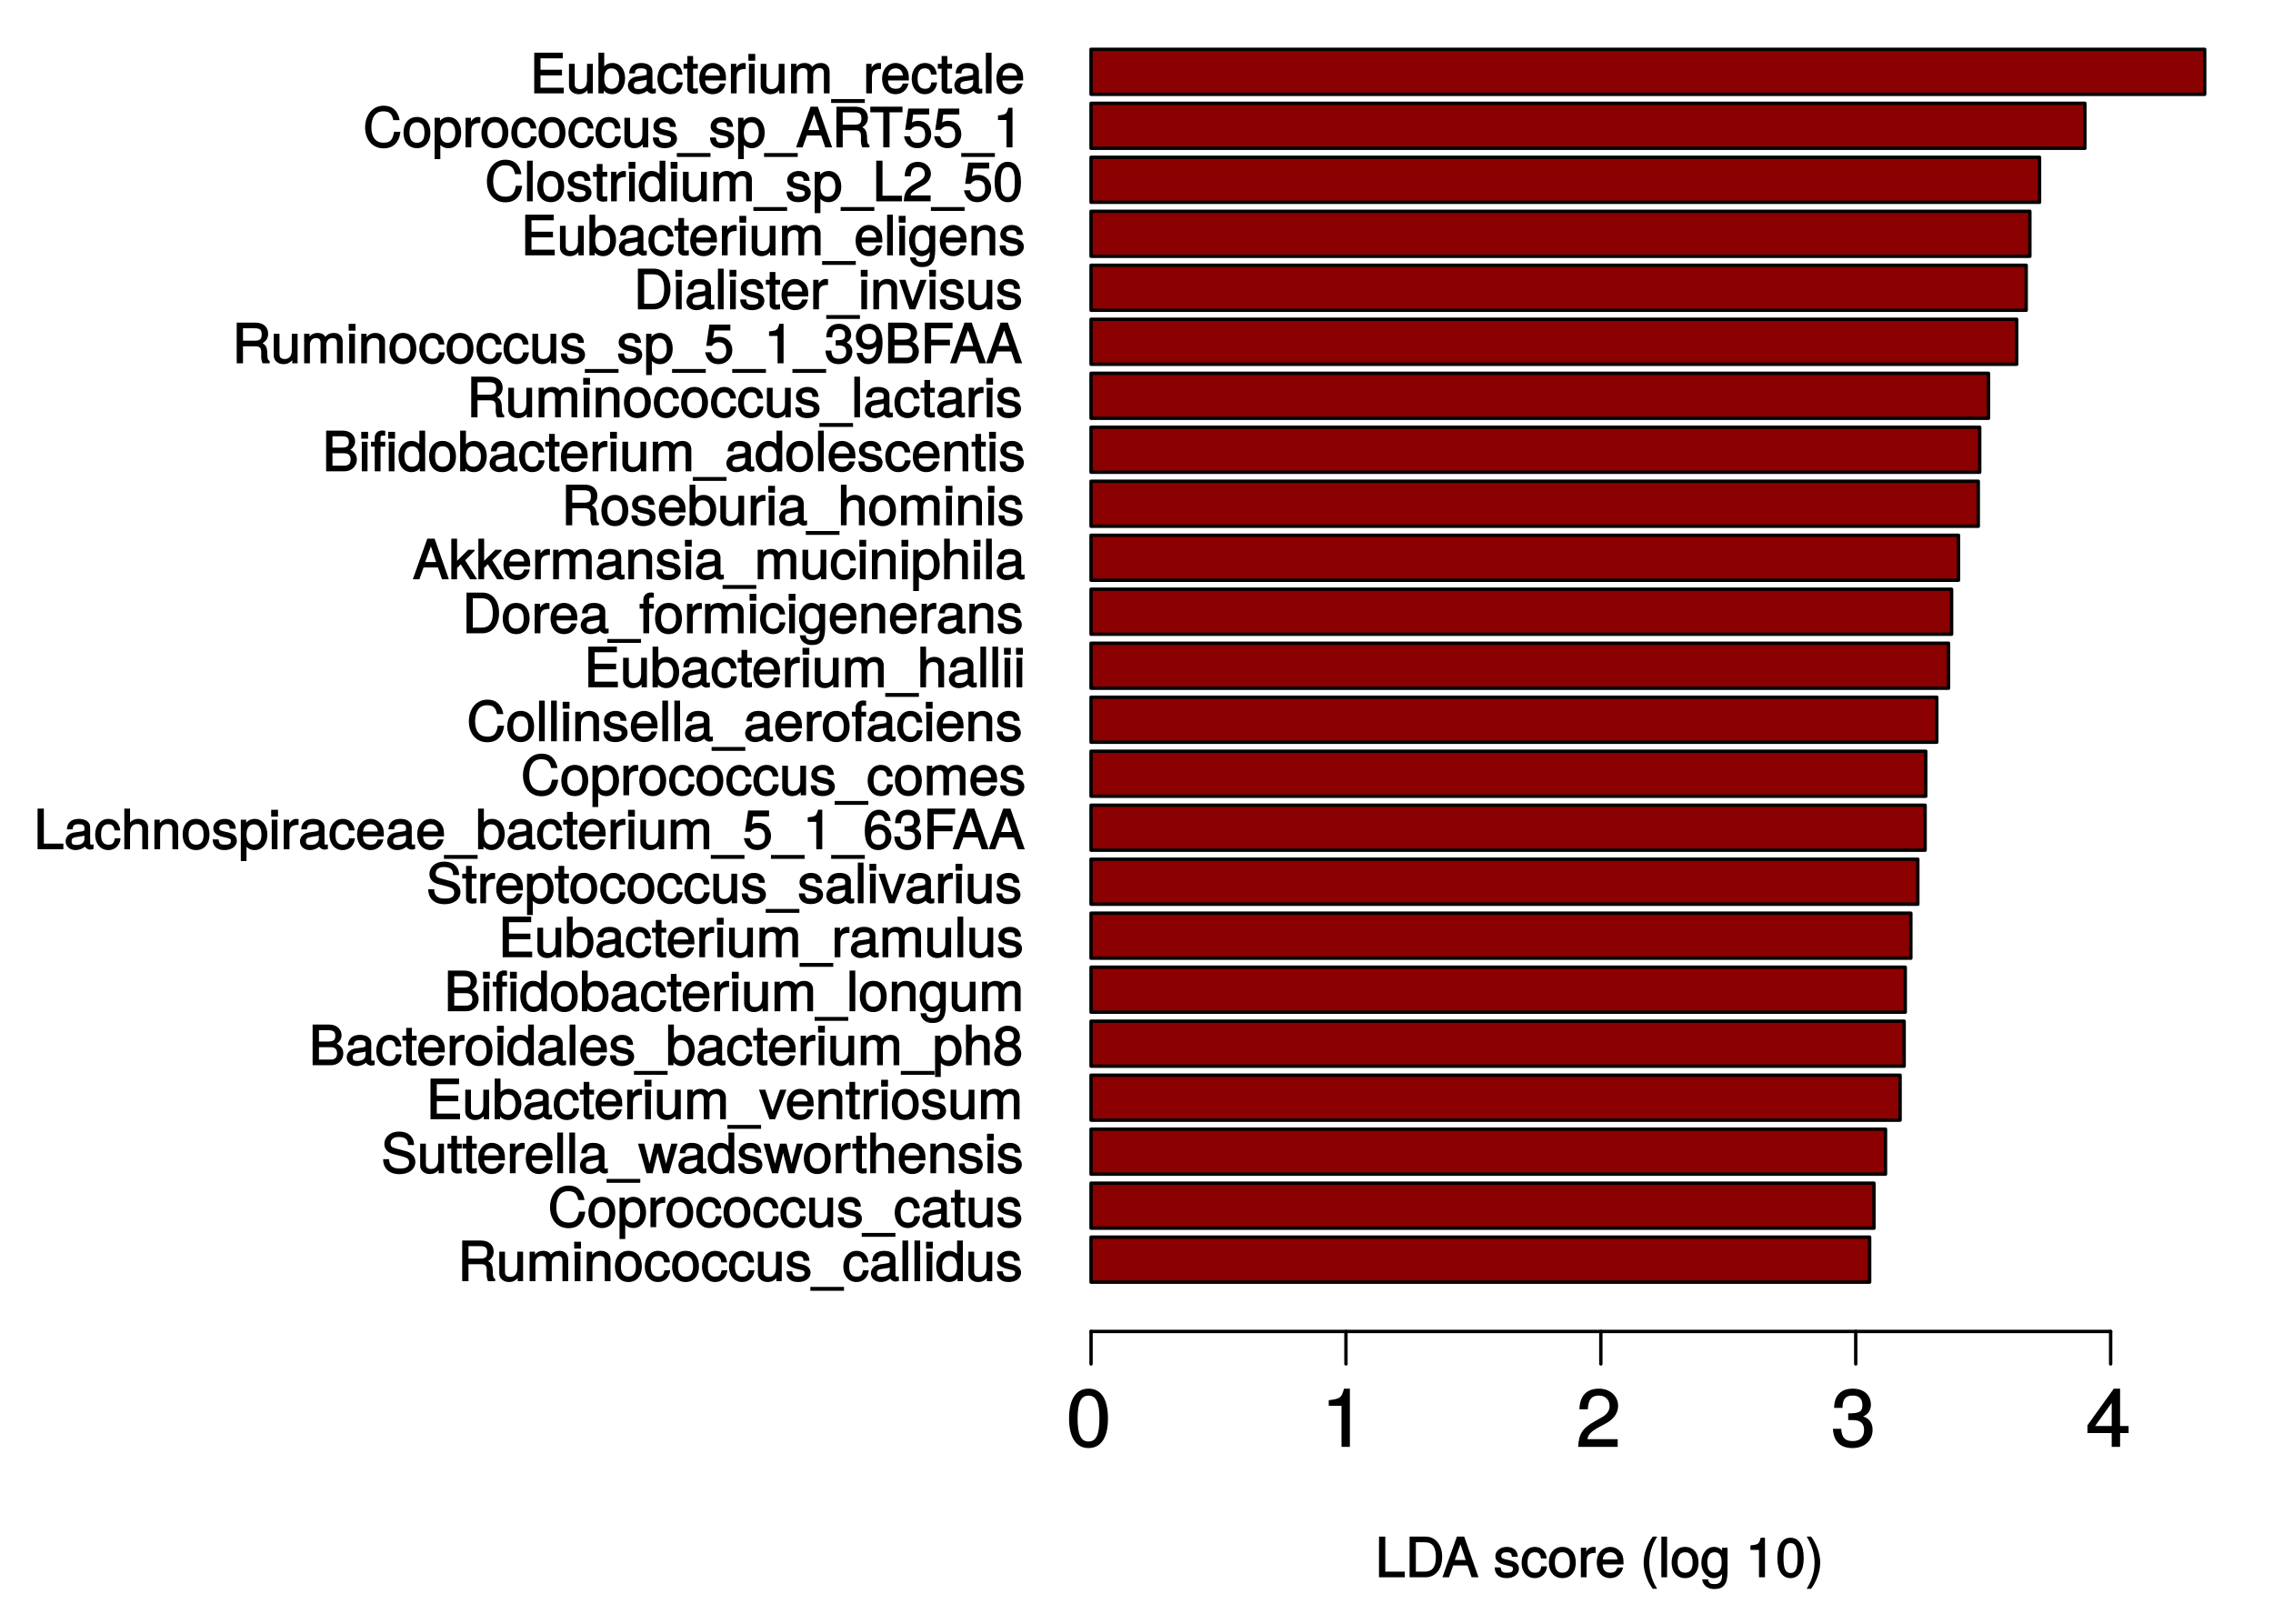 <?xml version="1.0" encoding="UTF-8"?>
<svg xmlns="http://www.w3.org/2000/svg" xmlns:xlink="http://www.w3.org/1999/xlink" width="504pt" height="360pt" viewBox="0 0 504 360" version="1.1">
<defs>
<g>
<symbol overflow="visible" id="glyph0-0">
<path style="stroke:none;" d=""/>
</symbol>
<symbol overflow="visible" id="glyph0-1">
<path style="stroke:none;" d="M 8.281 -0.125 L 8.281 -0.484 C 7.828 -0.797 7.766 -1.016 7.75 -2.172 C 7.734 -3.609 7.375 -4.172 6.438 -4.578 L 6.438 -4.312 C 7.422 -4.797 7.938 -5.547 7.938 -6.547 C 7.938 -8.047 6.859 -9.016 5.141 -9.016 L 0.969 -9.016 L 0.969 0 L 2.359 0 L 2.359 -3.766 L 5.109 -3.766 C 6.094 -3.766 6.422 -3.422 6.406 -2.344 L 6.391 -1.562 C 6.391 -1.016 6.484 -0.484 6.703 0 L 8.281 0 Z M 6.5 -6.391 C 6.5 -5.359 6.125 -5.016 4.938 -5.016 L 2.359 -5.016 L 2.359 -7.766 L 4.938 -7.766 C 6.188 -7.766 6.5 -7.375 6.5 -6.391 Z M 6.5 -6.391 "/>
</symbol>
<symbol overflow="visible" id="glyph0-2">
<path style="stroke:none;" d="M 5.922 -0.125 L 5.922 -6.547 L 4.641 -6.547 L 4.641 -2.953 C 4.641 -1.672 4.109 -0.953 3.078 -0.953 C 2.281 -0.953 1.906 -1.312 1.906 -2.062 L 1.906 -6.547 L 0.641 -6.547 L 0.641 -1.672 C 0.641 -0.625 1.562 0.188 2.781 0.188 C 3.703 0.188 4.391 -0.188 4.984 -1.016 L 4.734 -1.109 L 4.734 0 L 5.922 0 Z M 5.922 -0.125 "/>
</symbol>
<symbol overflow="visible" id="glyph0-3">
<path style="stroke:none;" d="M 9.25 -0.125 L 9.25 -4.844 C 9.25 -5.969 8.5 -6.734 7.312 -6.734 C 6.484 -6.734 5.875 -6.438 5.406 -5.875 C 5.109 -6.406 4.516 -6.734 3.703 -6.734 C 2.859 -6.734 2.203 -6.391 1.656 -5.625 L 1.891 -5.531 L 1.891 -6.547 L 0.703 -6.547 L 0.703 0 L 1.984 0 L 1.984 -4.078 C 1.984 -4.984 2.516 -5.594 3.328 -5.594 C 4.062 -5.594 4.344 -5.266 4.344 -4.469 L 4.344 0 L 5.609 0 L 5.609 -4.078 C 5.609 -4.984 6.156 -5.594 6.969 -5.594 C 7.703 -5.594 7.984 -5.25 7.984 -4.469 L 7.984 0 L 9.25 0 Z M 9.25 -0.125 "/>
</symbol>
<symbol overflow="visible" id="glyph0-4">
<path style="stroke:none;" d="M 1.969 -0.125 L 1.969 -6.547 L 0.703 -6.547 L 0.703 0 L 1.969 0 Z M 2.094 -7.375 L 2.094 -8.75 L 0.578 -8.75 L 0.578 -7.234 L 2.094 -7.234 Z M 2.094 -7.375 "/>
</symbol>
<symbol overflow="visible" id="glyph0-5">
<path style="stroke:none;" d="M 5.969 -0.125 L 5.969 -4.891 C 5.969 -5.922 5.062 -6.734 3.859 -6.734 C 2.922 -6.734 2.203 -6.344 1.656 -5.453 L 1.891 -5.359 L 1.891 -6.547 L 0.703 -6.547 L 0.703 0 L 1.969 0 L 1.969 -3.594 C 1.969 -4.891 2.531 -5.594 3.547 -5.594 C 4.344 -5.594 4.703 -5.25 4.703 -4.484 L 4.703 0 L 5.969 0 Z M 5.969 -0.125 "/>
</symbol>
<symbol overflow="visible" id="glyph0-6">
<path style="stroke:none;" d="M 6.25 -3.234 C 6.25 -5.406 5.078 -6.734 3.266 -6.734 C 1.5 -6.734 0.281 -5.391 0.281 -3.281 C 0.281 -1.156 1.484 0.188 3.281 0.188 C 5.047 0.188 6.25 -1.156 6.25 -3.234 Z M 4.938 -3.234 C 4.938 -1.766 4.375 -1.016 3.281 -1.016 C 2.156 -1.016 1.609 -1.75 1.609 -3.281 C 1.609 -4.781 2.156 -5.547 3.281 -5.547 C 4.406 -5.547 4.938 -4.797 4.938 -3.234 Z M 4.938 -3.234 "/>
</symbol>
<symbol overflow="visible" id="glyph0-7">
<path style="stroke:none;" d="M 5.719 -2.422 L 4.594 -2.422 C 4.406 -1.281 4.031 -1.016 3.188 -1.016 C 2.078 -1.016 1.547 -1.734 1.547 -3.219 C 1.547 -4.781 2.062 -5.547 3.156 -5.547 C 4 -5.547 4.375 -5.188 4.531 -4.172 L 5.797 -4.172 C 5.656 -5.844 4.578 -6.734 3.172 -6.734 C 1.469 -6.734 0.234 -5.297 0.234 -3.219 C 0.234 -1.188 1.453 0.188 3.156 0.188 C 4.656 0.188 5.734 -0.859 5.875 -2.422 Z M 5.719 -2.422 "/>
</symbol>
<symbol overflow="visible" id="glyph0-8">
<path style="stroke:none;" d="M 5.641 -1.891 C 5.641 -2.828 4.984 -3.438 3.734 -3.734 L 2.766 -3.953 C 1.953 -4.156 1.734 -4.281 1.734 -4.734 C 1.734 -5.297 2.125 -5.547 2.938 -5.547 C 3.75 -5.547 4.031 -5.328 4.062 -4.531 L 5.391 -4.531 C 5.375 -5.906 4.422 -6.734 2.969 -6.734 C 1.516 -6.734 0.422 -5.844 0.422 -4.688 C 0.422 -3.703 1.062 -3.094 2.562 -2.734 L 3.484 -2.516 C 4.188 -2.344 4.312 -2.266 4.312 -1.812 C 4.312 -1.219 3.875 -1.016 3 -1.016 C 2.094 -1.016 1.734 -1.094 1.578 -2.188 L 0.266 -2.188 C 0.312 -0.594 1.266 0.188 2.922 0.188 C 4.5 0.188 5.641 -0.688 5.641 -1.891 Z M 5.641 -1.891 "/>
</symbol>
<symbol overflow="visible" id="glyph0-9">
<path style="stroke:none;" d="M 7.062 1.984 L 7.062 1.266 L -0.406 1.266 L -0.406 2.125 L 7.062 2.125 Z M 7.062 1.984 "/>
</symbol>
<symbol overflow="visible" id="glyph0-10">
<path style="stroke:none;" d="M 6.547 -0.156 L 6.547 -1.078 C 6.312 -1.016 6.266 -1.016 6.203 -1.016 C 5.859 -1.016 5.797 -1.062 5.797 -1.375 L 5.797 -4.891 C 5.797 -6 4.844 -6.734 3.297 -6.734 C 1.781 -6.734 0.703 -6.016 0.641 -4.422 L 1.906 -4.422 C 2 -5.328 2.328 -5.547 3.266 -5.547 C 4.156 -5.547 4.531 -5.344 4.531 -4.734 L 4.531 -4.469 C 4.531 -4.062 4.422 -4.016 3.625 -3.906 C 2.203 -3.734 1.984 -3.688 1.609 -3.531 C 0.875 -3.234 0.359 -2.531 0.359 -1.766 C 0.359 -0.625 1.297 0.188 2.562 0.188 C 3.375 0.188 4.25 -0.188 4.625 -0.594 C 4.672 -0.391 5.25 0.078 5.734 0.078 C 5.938 0.078 6.094 0.062 6.547 -0.047 Z M 4.531 -2.297 C 4.531 -1.406 3.75 -0.953 2.781 -0.953 C 2 -0.953 1.688 -1.109 1.688 -1.781 C 1.688 -2.453 1.984 -2.609 3.062 -2.766 C 4.109 -2.906 4.328 -2.953 4.531 -3.031 Z M 4.531 -2.297 "/>
</symbol>
<symbol overflow="visible" id="glyph0-11">
<path style="stroke:none;" d="M 1.938 -0.125 L 1.938 -9.016 L 0.672 -9.016 L 0.672 0 L 1.938 0 Z M 1.938 -0.125 "/>
</symbol>
<symbol overflow="visible" id="glyph0-12">
<path style="stroke:none;" d="M 6.078 -0.125 L 6.078 -9.016 L 4.797 -9.016 L 4.797 -5.625 L 5.047 -5.719 C 4.625 -6.359 3.859 -6.734 3.016 -6.734 C 1.375 -6.734 0.172 -5.344 0.172 -3.344 C 0.172 -1.219 1.359 0.188 3.047 0.188 C 3.906 0.188 4.609 -0.188 5.141 -0.953 L 4.906 -1.062 L 4.906 0 L 6.078 0 Z M 4.797 -3.25 C 4.797 -1.797 4.25 -1.016 3.188 -1.016 C 2.094 -1.016 1.484 -1.812 1.484 -3.281 C 1.484 -4.734 2.094 -5.531 3.188 -5.531 C 4.266 -5.531 4.797 -4.703 4.797 -3.25 Z M 4.797 -3.25 "/>
</symbol>
<symbol overflow="visible" id="glyph0-13">
<path style="stroke:none;" d="M 8.125 -3.453 L 6.859 -3.453 C 6.562 -1.672 6.016 -1.031 4.531 -1.031 C 2.797 -1.031 1.828 -2.234 1.828 -4.422 C 1.828 -6.656 2.75 -7.984 4.438 -7.984 C 5.812 -7.984 6.391 -7.5 6.688 -6.031 L 8.094 -6.031 C 7.734 -8.094 6.484 -9.234 4.578 -9.234 C 1.922 -9.234 0.438 -6.953 0.438 -4.406 C 0.438 -1.844 1.953 0.219 4.531 0.219 C 6.656 0.219 7.984 -1.047 8.266 -3.453 Z M 8.125 -3.453 "/>
</symbol>
<symbol overflow="visible" id="glyph0-14">
<path style="stroke:none;" d="M 6.406 -3.219 C 6.406 -5.328 5.25 -6.734 3.578 -6.734 C 2.719 -6.734 1.938 -6.312 1.469 -5.562 L 1.703 -5.469 L 1.703 -6.547 L 0.516 -6.547 L 0.516 2.609 L 1.781 2.609 L 1.781 -0.891 L 1.547 -0.797 C 2.078 -0.141 2.766 0.188 3.594 0.188 C 5.203 0.188 6.406 -1.219 6.406 -3.219 Z M 5.094 -3.234 C 5.094 -1.812 4.5 -1.016 3.406 -1.016 C 2.359 -1.016 1.781 -1.75 1.781 -3.234 C 1.781 -4.703 2.359 -5.531 3.406 -5.531 C 4.516 -5.531 5.094 -4.734 5.094 -3.234 Z M 5.094 -3.234 "/>
</symbol>
<symbol overflow="visible" id="glyph0-15">
<path style="stroke:none;" d="M 3.984 -5.547 L 3.984 -6.688 C 3.688 -6.719 3.594 -6.734 3.469 -6.734 C 2.812 -6.734 2.219 -6.312 1.641 -5.375 L 1.891 -5.281 L 1.891 -6.547 L 0.703 -6.547 L 0.703 0 L 1.969 0 L 1.969 -3.391 C 1.969 -4.812 2.297 -5.391 3.984 -5.406 Z M 3.984 -5.547 "/>
</symbol>
<symbol overflow="visible" id="glyph0-16">
<path style="stroke:none;" d="M 3.188 -0.125 L 3.188 -1.156 C 2.922 -1.062 2.766 -1.062 2.562 -1.062 C 2.141 -1.062 2.141 -1.047 2.141 -1.484 L 2.141 -5.469 L 3.188 -5.469 L 3.188 -6.547 L 2.141 -6.547 L 2.141 -8.281 L 0.875 -8.281 L 0.875 -6.547 L 0.031 -6.547 L 0.031 -5.469 L 0.875 -5.469 L 0.875 -1.047 C 0.875 -0.406 1.453 0.078 2.234 0.078 C 2.469 0.078 2.719 0.062 3.188 -0.031 Z M 3.188 -0.125 "/>
</symbol>
<symbol overflow="visible" id="glyph0-17">
<path style="stroke:none;" d="M 7.578 -2.531 C 7.578 -3.609 6.781 -4.531 5.594 -4.859 L 3.391 -5.453 C 2.344 -5.719 2.094 -5.938 2.094 -6.609 C 2.094 -7.5 2.734 -8.031 3.906 -8.031 C 5.297 -8.031 5.953 -7.531 5.953 -6.25 L 7.281 -6.25 C 7.281 -8.094 5.969 -9.234 3.953 -9.234 C 2.031 -9.234 0.703 -8.047 0.703 -6.453 C 0.703 -5.391 1.406 -4.578 2.562 -4.281 L 4.734 -3.703 C 5.828 -3.422 6.188 -3.109 6.188 -2.422 C 6.188 -1.469 5.609 -1.031 4.109 -1.031 C 2.453 -1.031 1.766 -1.734 1.766 -3.109 L 0.438 -3.109 C 0.438 -0.906 1.969 0.219 4.031 0.219 C 6.25 0.219 7.578 -0.969 7.578 -2.531 Z M 7.578 -2.531 "/>
</symbol>
<symbol overflow="visible" id="glyph0-18">
<path style="stroke:none;" d="M 6.281 -2.984 C 6.281 -3.906 6.219 -4.469 6.031 -4.938 C 5.625 -5.969 4.531 -6.734 3.359 -6.734 C 1.609 -6.734 0.344 -5.297 0.344 -3.234 C 0.344 -1.172 1.578 0.188 3.344 0.188 C 4.781 0.188 5.906 -0.766 6.188 -2.172 L 4.922 -2.172 C 4.594 -1.219 4.172 -1.016 3.375 -1.016 C 2.328 -1.016 1.688 -1.547 1.656 -2.859 L 6.281 -2.859 Z M 5.188 -3.781 C 5.188 -3.781 4.984 -3.922 4.984 -3.938 L 1.688 -3.938 C 1.766 -4.922 2.344 -5.547 3.344 -5.547 C 4.328 -5.547 4.938 -4.859 4.938 -3.875 Z M 5.188 -3.781 "/>
</symbol>
<symbol overflow="visible" id="glyph0-19">
<path style="stroke:none;" d="M 8.5 -6.547 L 7.266 -6.547 L 5.969 -1.531 L 6.25 -1.531 L 4.984 -6.547 L 3.547 -6.547 L 2.312 -1.531 L 2.594 -1.531 L 1.266 -6.547 L -0.109 -6.547 L 1.781 0 L 3.125 0 L 4.375 -5.062 L 4.094 -5.062 L 5.406 0 L 6.75 0 L 8.656 -6.547 Z M 8.5 -6.547 "/>
</symbol>
<symbol overflow="visible" id="glyph0-20">
<path style="stroke:none;" d="M 5.969 -0.125 L 5.969 -4.891 C 5.969 -5.938 5.078 -6.734 3.859 -6.734 C 2.969 -6.734 2.312 -6.422 1.734 -5.656 L 1.969 -5.562 L 1.969 -9.016 L 0.703 -9.016 L 0.703 0 L 1.969 0 L 1.969 -3.594 C 1.969 -4.891 2.516 -5.594 3.547 -5.594 C 4.25 -5.594 4.688 -5.312 4.688 -4.484 L 4.688 0 L 5.969 0 Z M 5.969 -0.125 "/>
</symbol>
<symbol overflow="visible" id="glyph0-21">
<path style="stroke:none;" d="M 7.484 -0.125 L 7.484 -1.25 L 2.328 -1.25 L 2.328 -3.984 L 7.094 -3.984 L 7.094 -5.234 L 2.328 -5.234 L 2.328 -7.766 L 7.266 -7.766 L 7.266 -9.016 L 0.938 -9.016 L 0.938 0 L 7.484 0 Z M 7.484 -0.125 "/>
</symbol>
<symbol overflow="visible" id="glyph0-22">
<path style="stroke:none;" d="M 6.406 -3.344 C 6.406 -5.391 5.25 -6.734 3.594 -6.734 C 2.719 -6.734 2 -6.375 1.531 -5.656 L 1.781 -5.562 L 1.781 -9.016 L 0.5 -9.016 L 0.5 0 L 1.688 0 L 1.688 -1.031 L 1.438 -0.938 C 1.922 -0.203 2.656 0.188 3.547 0.188 C 5.203 0.188 6.406 -1.312 6.406 -3.344 Z M 5.094 -3.281 C 5.094 -1.859 4.484 -1.016 3.391 -1.016 C 2.344 -1.016 1.781 -1.844 1.781 -3.281 C 1.781 -4.75 2.344 -5.578 3.391 -5.531 C 4.516 -5.531 5.094 -4.688 5.094 -3.281 Z M 5.094 -3.281 "/>
</symbol>
<symbol overflow="visible" id="glyph0-23">
<path style="stroke:none;" d="M 5.828 -6.547 L 4.609 -6.547 L 2.781 -1.312 L 3.062 -1.312 L 1.328 -6.547 L -0.078 -6.547 L 2.234 0 L 3.5 0 L 6.016 -6.547 Z M 5.828 -6.547 "/>
</symbol>
<symbol overflow="visible" id="glyph0-24">
<path style="stroke:none;" d="M 7.609 -2.625 C 7.609 -3.688 7 -4.453 5.875 -4.891 L 5.875 -4.625 C 6.672 -4.984 7.219 -5.766 7.219 -6.656 C 7.219 -7.938 6.156 -9.016 4.5 -9.016 L 0.797 -9.016 L 0.797 0 L 4.891 0 C 6.469 0 7.609 -1.188 7.609 -2.625 Z M 5.828 -6.5 C 5.828 -5.609 5.453 -5.25 4.219 -5.25 L 2.203 -5.25 L 2.203 -7.766 L 4.219 -7.766 C 5.453 -7.766 5.828 -7.391 5.828 -6.5 Z M 6.219 -2.609 C 6.219 -1.781 5.844 -1.25 4.781 -1.25 L 2.203 -1.25 L 2.203 -4 L 4.781 -4 C 5.844 -4 6.219 -3.469 6.219 -2.609 Z M 6.219 -2.609 "/>
</symbol>
<symbol overflow="visible" id="glyph0-25">
<path style="stroke:none;" d="M 6.281 -2.531 C 6.281 -3.484 5.672 -4.266 4.953 -4.625 C 5.656 -5.047 5.984 -5.562 5.984 -6.375 C 5.984 -7.703 4.812 -8.766 3.297 -8.766 C 1.797 -8.766 0.594 -7.703 0.594 -6.375 C 0.594 -5.578 0.922 -5.047 1.625 -4.625 C 0.922 -4.266 0.297 -3.484 0.297 -2.547 C 0.297 -0.984 1.625 0.188 3.297 0.188 C 4.984 0.188 6.281 -0.984 6.281 -2.531 Z M 4.625 -6.344 C 4.625 -5.562 4.188 -5.156 3.297 -5.156 C 2.406 -5.156 1.953 -5.562 1.953 -6.359 C 1.953 -7.172 2.406 -7.578 3.297 -7.578 C 4.203 -7.578 4.625 -7.172 4.625 -6.344 Z M 4.938 -2.516 C 4.938 -1.516 4.359 -1.016 3.281 -1.016 C 2.25 -1.016 1.656 -1.531 1.656 -2.516 C 1.656 -3.516 2.25 -4.016 3.297 -4.016 C 4.359 -4.016 4.938 -3.516 4.938 -2.516 Z M 4.938 -2.516 "/>
</symbol>
<symbol overflow="visible" id="glyph0-26">
<path style="stroke:none;" d="M 3.234 -5.609 L 3.234 -6.547 L 2.188 -6.547 L 2.188 -7.406 C 2.188 -7.828 2.297 -7.906 2.75 -7.906 C 2.828 -7.906 2.875 -7.906 3.234 -7.891 L 3.234 -8.969 C 2.875 -9.031 2.734 -9.047 2.531 -9.047 C 1.609 -9.047 0.906 -8.391 0.906 -7.484 L 0.906 -6.547 L 0.078 -6.547 L 0.078 -5.469 L 0.906 -5.469 L 0.906 0 L 2.188 0 L 2.188 -5.469 L 3.234 -5.469 Z M 5.281 -0.125 L 5.281 -6.547 L 4.016 -6.547 L 4.016 0 L 5.281 0 Z M 5.406 -7.375 L 5.406 -8.75 L 3.891 -8.75 L 3.891 -7.234 L 5.406 -7.234 Z M 5.406 -7.375 "/>
</symbol>
<symbol overflow="visible" id="glyph0-27">
<path style="stroke:none;" d="M 6 -1.156 L 6 -6.547 L 4.797 -6.547 L 4.797 -5.516 L 5.047 -5.609 C 4.531 -6.344 3.828 -6.734 3.031 -6.734 C 1.422 -6.734 0.203 -5.25 0.203 -3.219 C 0.203 -1.234 1.469 0.188 2.938 0.188 C 3.734 0.188 4.375 -0.188 5.047 -0.984 L 4.797 -1.078 L 4.797 -0.656 C 4.797 1.016 4.266 1.516 3.094 1.516 C 2.297 1.516 1.828 1.359 1.688 0.453 L 0.391 0.453 C 0.516 1.781 1.578 2.609 3.062 2.609 C 5.031 2.609 6 1.609 6 -1.156 Z M 4.703 -3.234 C 4.703 -1.734 4.203 -1.016 3.141 -1.016 C 2.047 -1.016 1.531 -1.75 1.531 -3.281 C 1.531 -4.781 2.062 -5.547 3.125 -5.547 C 4.219 -5.547 4.703 -4.766 4.703 -3.234 Z M 4.703 -3.234 "/>
</symbol>
<symbol overflow="visible" id="glyph0-28">
<path style="stroke:none;" d="M 6.531 -0.125 L 6.531 -1.25 L 2.203 -1.25 L 2.203 -9.016 L 0.812 -9.016 L 0.812 0 L 6.531 0 Z M 6.531 -0.125 "/>
</symbol>
<symbol overflow="visible" id="glyph0-29">
<path style="stroke:none;" d="M 6.281 -2.953 C 6.281 -4.625 5.047 -5.875 3.406 -5.875 C 2.812 -5.875 2.219 -5.672 2.016 -5.516 L 2.281 -7.281 L 5.844 -7.281 L 5.844 -8.594 L 1.203 -8.594 L 0.516 -3.875 L 1.719 -3.875 C 2.25 -4.5 2.562 -4.672 3.219 -4.672 C 4.359 -4.672 4.938 -4.062 4.938 -2.812 C 4.938 -1.578 4.375 -1.016 3.219 -1.016 C 2.297 -1.016 1.859 -1.359 1.578 -2.453 L 0.25 -2.453 C 0.625 -0.625 1.734 0.188 3.234 0.188 C 4.953 0.188 6.281 -1.156 6.281 -2.953 Z M 6.281 -2.953 "/>
</symbol>
<symbol overflow="visible" id="glyph0-30">
<path style="stroke:none;" d="M 4.297 -0.125 L 4.297 -8.766 L 3.359 -8.766 C 2.953 -7.328 2.859 -7.281 1.078 -7.062 L 1.078 -6.062 L 2.969 -6.062 L 2.969 0 L 4.297 0 Z M 4.297 -0.125 "/>
</symbol>
<symbol overflow="visible" id="glyph0-31">
<path style="stroke:none;" d="M 6.281 -2.766 C 6.281 -4.359 5.078 -5.562 3.547 -5.562 C 2.719 -5.562 1.938 -5.203 1.484 -4.578 L 1.734 -4.469 C 1.734 -6.547 2.281 -7.578 3.484 -7.578 C 4.234 -7.578 4.609 -7.234 4.797 -6.281 L 6.125 -6.281 C 5.906 -7.812 4.859 -8.766 3.562 -8.766 C 1.578 -8.766 0.375 -6.969 0.375 -4.016 C 0.375 -1.359 1.422 0.188 3.375 0.188 C 4.984 0.188 6.281 -1.109 6.281 -2.766 Z M 4.938 -2.688 C 4.938 -1.625 4.359 -1.016 3.391 -1.016 C 2.406 -1.016 1.781 -1.656 1.781 -2.75 C 1.781 -3.797 2.375 -4.359 3.422 -4.359 C 4.438 -4.359 4.938 -3.828 4.938 -2.688 Z M 4.938 -2.688 "/>
</symbol>
<symbol overflow="visible" id="glyph0-32">
<path style="stroke:none;" d="M 6.203 -2.609 C 6.203 -3.641 5.656 -4.375 4.625 -4.719 L 4.625 -4.453 C 5.422 -4.766 5.953 -5.453 5.953 -6.297 C 5.953 -7.766 4.844 -8.766 3.234 -8.766 C 1.516 -8.766 0.453 -7.703 0.422 -5.766 L 1.75 -5.766 C 1.781 -7.156 2.156 -7.578 3.234 -7.578 C 4.172 -7.578 4.594 -7.156 4.594 -6.266 C 4.594 -5.359 4.344 -5.109 2.516 -5.109 L 2.516 -3.953 L 3.234 -3.953 C 4.391 -3.953 4.844 -3.547 4.844 -2.594 C 4.844 -1.531 4.328 -1.016 3.234 -1.016 C 2.078 -1.016 1.641 -1.469 1.562 -2.828 L 0.234 -2.828 C 0.375 -0.797 1.453 0.188 3.188 0.188 C 4.938 0.188 6.203 -1 6.203 -2.609 Z M 6.203 -2.609 "/>
</symbol>
<symbol overflow="visible" id="glyph0-33">
<path style="stroke:none;" d="M 7.078 -7.891 L 7.078 -9.016 L 0.938 -9.016 L 0.938 0 L 2.328 0 L 2.328 -3.984 L 6.5 -3.984 L 6.5 -5.234 L 2.328 -5.234 L 2.328 -7.766 L 7.078 -7.766 Z M 7.078 -7.891 "/>
</symbol>
<symbol overflow="visible" id="glyph0-34">
<path style="stroke:none;" d="M 7.969 -0.125 L 4.844 -9.016 L 3.234 -9.016 L 0.016 0 L 1.469 0 L 2.406 -2.625 L 5.594 -2.625 L 6.484 0 L 8.016 0 Z M 5.375 -3.828 L 2.766 -3.828 L 4.156 -7.688 L 3.891 -7.688 L 5.188 -3.828 Z M 5.375 -3.828 "/>
</symbol>
<symbol overflow="visible" id="glyph0-35">
<path style="stroke:none;" d="M 3.234 -5.609 L 3.234 -6.547 L 2.188 -6.547 L 2.188 -7.406 C 2.188 -7.828 2.297 -7.906 2.75 -7.906 C 2.828 -7.906 2.875 -7.906 3.234 -7.891 L 3.234 -8.969 C 2.875 -9.031 2.734 -9.047 2.531 -9.047 C 1.609 -9.047 0.906 -8.391 0.906 -7.484 L 0.906 -6.547 L 0.078 -6.547 L 0.078 -5.469 L 0.906 -5.469 L 0.906 0 L 2.188 0 L 2.188 -5.469 L 3.234 -5.469 Z M 3.234 -5.609 "/>
</symbol>
<symbol overflow="visible" id="glyph0-36">
<path style="stroke:none;" d="M 8.141 -4.516 C 8.141 -7.219 6.656 -9.016 4.438 -9.016 L 0.922 -9.016 L 0.922 0 L 4.438 0 C 6.641 0 8.141 -1.781 8.141 -4.516 Z M 6.75 -4.5 C 6.75 -2.297 5.969 -1.25 4.25 -1.25 L 2.312 -1.25 L 2.312 -7.766 L 4.25 -7.766 C 5.969 -7.766 6.75 -6.734 6.75 -4.5 Z M 6.75 -4.5 "/>
</symbol>
<symbol overflow="visible" id="glyph0-37">
<path style="stroke:none;" d="M 6.125 -0.234 L 3.625 -4.219 L 5.734 -6.328 L 5.641 -6.547 L 4.297 -6.547 L 1.578 -3.859 L 1.828 -3.75 L 1.828 -9.016 L 0.547 -9.016 L 0.547 0 L 1.828 0 L 1.828 -2.516 L 2.641 -3.328 L 4.719 0 L 6.266 0 Z M 6.125 -0.234 "/>
</symbol>
<symbol overflow="visible" id="glyph0-38">
<path style="stroke:none;" d="M 6.234 -4.578 C 6.234 -7.25 5.188 -8.766 3.234 -8.766 C 1.625 -8.766 0.312 -7.484 0.312 -5.812 C 0.312 -4.234 1.531 -3.031 3.078 -3.031 C 3.875 -3.031 4.562 -3.359 5.109 -4.016 L 4.875 -4.109 C 4.859 -2.047 4.328 -1.016 3.125 -1.016 C 2.375 -1.016 1.984 -1.359 1.797 -2.297 L 0.469 -2.297 C 0.703 -0.781 1.75 0.188 3.047 0.188 C 5.047 0.188 6.234 -1.641 6.234 -4.578 Z M 4.812 -5.844 C 4.812 -4.797 4.219 -4.234 3.188 -4.234 C 2.172 -4.234 1.672 -4.766 1.672 -5.906 C 1.672 -6.984 2.25 -7.578 3.234 -7.578 C 4.219 -7.578 4.812 -6.953 4.812 -5.844 Z M 4.812 -5.844 "/>
</symbol>
<symbol overflow="visible" id="glyph0-39">
<path style="stroke:none;" d="M 6.266 -6.141 C 6.266 -7.578 5.016 -8.766 3.406 -8.766 C 1.672 -8.766 0.516 -7.75 0.453 -5.562 L 1.781 -5.562 C 1.875 -7.109 2.328 -7.578 3.375 -7.578 C 4.328 -7.578 4.906 -7.031 4.906 -6.125 C 4.906 -5.453 4.547 -4.969 3.797 -4.531 L 2.688 -3.906 C 0.906 -2.906 0.359 -2 0.25 0 L 6.203 0 L 6.203 -1.312 L 1.75 -1.312 C 1.844 -1.875 2.188 -2.219 3.234 -2.828 L 4.422 -3.484 C 5.609 -4.109 6.266 -5.094 6.266 -6.141 Z M 6.266 -6.141 "/>
</symbol>
<symbol overflow="visible" id="glyph0-40">
<path style="stroke:none;" d="M 6.219 -4.219 C 6.219 -7.172 5.141 -8.766 3.297 -8.766 C 1.469 -8.766 0.375 -7.156 0.375 -4.297 C 0.375 -1.422 1.469 0.188 3.297 0.188 C 5.094 0.188 6.219 -1.422 6.219 -4.219 Z M 4.859 -4.312 C 4.859 -1.906 4.453 -0.953 3.281 -0.953 C 2.156 -0.953 1.734 -1.953 1.734 -4.281 C 1.734 -6.609 2.156 -7.578 3.297 -7.578 C 4.438 -7.578 4.859 -6.594 4.859 -4.312 Z M 4.859 -4.312 "/>
</symbol>
<symbol overflow="visible" id="glyph0-41">
<path style="stroke:none;" d="M 7.25 -7.891 L 7.25 -9.016 L 0.109 -9.016 L 0.109 -7.766 L 2.984 -7.766 L 2.984 0 L 4.375 0 L 4.375 -7.766 L 7.25 -7.766 Z M 7.25 -7.891 "/>
</symbol>
<symbol overflow="visible" id="glyph0-42">
<path style="stroke:none;" d=""/>
</symbol>
<symbol overflow="visible" id="glyph0-43">
<path style="stroke:none;" d="M 3.594 2.312 C 2.531 0.594 1.984 -1.312 1.984 -3.234 C 1.984 -5.141 2.531 -7.078 3.734 -9.016 L 2.766 -9.016 C 1.531 -7.406 0.734 -5.125 0.734 -3.234 C 0.734 -1.344 1.531 0.938 2.766 2.547 L 3.734 2.547 Z M 3.594 2.312 "/>
</symbol>
<symbol overflow="visible" id="glyph0-44">
<path style="stroke:none;" d="M 3.203 -3.234 C 3.203 -5.125 2.406 -7.406 1.172 -9.016 L 0.203 -9.016 C 1.406 -7.062 1.953 -5.141 1.953 -3.234 C 1.953 -1.312 1.406 0.609 0.203 2.547 L 1.172 2.547 C 2.406 0.938 3.203 -1.344 3.203 -3.234 Z M 3.203 -3.234 "/>
</symbol>
<symbol overflow="visible" id="glyph1-0">
<path style="stroke:none;" d=""/>
</symbol>
<symbol overflow="visible" id="glyph1-1">
<path style="stroke:none;" d="M 9.25 -6.203 C 9.25 -10.641 7.719 -12.906 4.953 -12.906 C 2.203 -12.906 0.625 -10.609 0.625 -6.312 C 0.625 -2.016 2.219 0.266 4.953 0.266 C 7.656 0.266 9.25 -2.016 9.25 -6.203 Z M 7.359 -6.359 C 7.359 -2.734 6.672 -1.188 4.906 -1.188 C 3.234 -1.188 2.516 -2.812 2.516 -6.297 C 2.516 -9.797 3.234 -11.359 4.953 -11.359 C 6.656 -11.359 7.359 -9.781 7.359 -6.359 Z M 7.359 -6.359 "/>
</symbol>
<symbol overflow="visible" id="glyph1-2">
<path style="stroke:none;" d="M 6.375 -0.078 L 6.375 -12.906 L 5.078 -12.906 C 4.5 -10.875 4.281 -10.672 1.688 -10.344 L 1.688 -9.094 L 4.516 -9.094 L 4.516 0 L 6.375 0 Z M 6.375 -0.078 "/>
</symbol>
<symbol overflow="visible" id="glyph1-3">
<path style="stroke:none;" d="M 9.328 -9.094 C 9.328 -11.25 7.531 -12.906 5.109 -12.906 C 2.5 -12.906 0.844 -11.5 0.75 -8.328 L 2.609 -8.328 C 2.734 -10.547 3.484 -11.375 5.062 -11.375 C 6.5 -11.375 7.438 -10.422 7.438 -9.047 C 7.438 -8.047 6.875 -7.219 5.734 -6.562 L 4.094 -5.641 C 1.422 -4.125 0.609 -2.875 0.469 0 L 9.234 0 L 9.234 -1.703 L 2.531 -1.703 C 2.688 -2.688 3.219 -3.297 4.781 -4.219 L 6.594 -5.188 C 8.375 -6.141 9.328 -7.531 9.328 -9.094 Z M 9.328 -9.094 "/>
</symbol>
<symbol overflow="visible" id="glyph1-4">
<path style="stroke:none;" d="M 9.234 -3.781 C 9.234 -5.328 8.484 -6.297 7.141 -6.75 C 8.141 -7.141 8.859 -8.047 8.859 -9.328 C 8.859 -11.516 7.266 -12.906 4.844 -12.906 C 2.266 -12.906 0.75 -11.438 0.703 -8.641 L 2.562 -8.641 C 2.594 -10.609 3.234 -11.375 4.859 -11.375 C 6.266 -11.375 6.969 -10.625 6.969 -9.266 C 6.969 -7.906 6.516 -7.422 3.828 -7.422 L 3.828 -5.938 L 4.844 -5.938 C 6.594 -5.938 7.344 -5.188 7.344 -3.766 C 7.344 -2.156 6.5 -1.281 4.844 -1.281 C 3.109 -1.281 2.391 -2.062 2.281 -4 L 0.438 -4 C 0.625 -1.078 2.172 0.266 4.781 0.266 C 7.422 0.266 9.234 -1.375 9.234 -3.781 Z M 9.234 -3.781 "/>
</symbol>
<symbol overflow="visible" id="glyph1-5">
<path style="stroke:none;" d="M 9.484 -3.125 L 9.484 -4.625 L 7.594 -4.625 L 7.594 -12.906 L 6.203 -12.906 L 0.359 -4.781 L 0.359 -3.062 L 5.734 -3.062 L 5.734 0 L 7.594 0 L 7.594 -3.062 L 9.484 -3.062 Z M 5.891 -4.625 L 2.062 -4.625 L 5.969 -10.078 L 5.734 -10.141 L 5.734 -4.625 Z M 5.891 -4.625 "/>
</symbol>
</g>
</defs>
<g id="surface756">
<rect x="0" y="0" width="504" height="360" style="fill:rgb(100%,100%,100%);fill-opacity:1;stroke:none;"/>
<path style="fill-rule:nonzero;fill:rgb(54.51%,0%,0%);fill-opacity:1;stroke-width:0.75;stroke-linecap:round;stroke-linejoin:round;stroke:rgb(0%,0%,0%);stroke-opacity:1;stroke-miterlimit:10;" d="M 241.922 284.266 L 414.562 284.266 L 414.562 274.289 L 241.922 274.289 Z M 241.922 284.266 "/>
<path style="fill-rule:nonzero;fill:rgb(54.51%,0%,0%);fill-opacity:1;stroke-width:0.75;stroke-linecap:round;stroke-linejoin:round;stroke:rgb(0%,0%,0%);stroke-opacity:1;stroke-miterlimit:10;" d="M 241.922 272.297 L 415.52 272.297 L 415.52 262.32 L 241.922 262.32 Z M 241.922 272.297 "/>
<path style="fill-rule:nonzero;fill:rgb(54.51%,0%,0%);fill-opacity:1;stroke-width:0.75;stroke-linecap:round;stroke-linejoin:round;stroke:rgb(0%,0%,0%);stroke-opacity:1;stroke-miterlimit:10;" d="M 241.922 260.324 L 418.082 260.324 L 418.082 250.348 L 241.922 250.348 Z M 241.922 260.324 "/>
<path style="fill-rule:nonzero;fill:rgb(54.51%,0%,0%);fill-opacity:1;stroke-width:0.75;stroke-linecap:round;stroke-linejoin:round;stroke:rgb(0%,0%,0%);stroke-opacity:1;stroke-miterlimit:10;" d="M 241.922 248.355 L 421.316 248.355 L 421.316 238.379 L 241.922 238.379 Z M 241.922 248.355 "/>
<path style="fill-rule:nonzero;fill:rgb(54.51%,0%,0%);fill-opacity:1;stroke-width:0.75;stroke-linecap:round;stroke-linejoin:round;stroke:rgb(0%,0%,0%);stroke-opacity:1;stroke-miterlimit:10;" d="M 241.922 236.383 L 422.211 236.383 L 422.211 226.406 L 241.922 226.406 Z M 241.922 236.383 "/>
<path style="fill-rule:nonzero;fill:rgb(54.51%,0%,0%);fill-opacity:1;stroke-width:0.75;stroke-linecap:round;stroke-linejoin:round;stroke:rgb(0%,0%,0%);stroke-opacity:1;stroke-miterlimit:10;" d="M 241.922 224.414 L 422.461 224.414 L 422.461 214.438 L 241.922 214.438 Z M 241.922 224.414 "/>
<path style="fill-rule:nonzero;fill:rgb(54.51%,0%,0%);fill-opacity:1;stroke-width:0.75;stroke-linecap:round;stroke-linejoin:round;stroke:rgb(0%,0%,0%);stroke-opacity:1;stroke-miterlimit:10;" d="M 241.922 212.441 L 423.703 212.441 L 423.703 202.465 L 241.922 202.465 Z M 241.922 212.441 "/>
<path style="fill-rule:nonzero;fill:rgb(54.51%,0%,0%);fill-opacity:1;stroke-width:0.75;stroke-linecap:round;stroke-linejoin:round;stroke:rgb(0%,0%,0%);stroke-opacity:1;stroke-miterlimit:10;" d="M 241.922 200.473 L 425.246 200.473 L 425.246 190.496 L 241.922 190.496 Z M 241.922 200.473 "/>
<path style="fill-rule:nonzero;fill:rgb(54.51%,0%,0%);fill-opacity:1;stroke-width:0.75;stroke-linecap:round;stroke-linejoin:round;stroke:rgb(0%,0%,0%);stroke-opacity:1;stroke-miterlimit:10;" d="M 241.922 188.5 L 426.867 188.5 L 426.867 178.523 L 241.922 178.523 Z M 241.922 188.5 "/>
<path style="fill-rule:nonzero;fill:rgb(54.51%,0%,0%);fill-opacity:1;stroke-width:0.75;stroke-linecap:round;stroke-linejoin:round;stroke:rgb(0%,0%,0%);stroke-opacity:1;stroke-miterlimit:10;" d="M 241.922 176.531 L 427.004 176.531 L 427.004 166.555 L 241.922 166.555 Z M 241.922 176.531 "/>
<path style="fill-rule:nonzero;fill:rgb(54.51%,0%,0%);fill-opacity:1;stroke-width:0.75;stroke-linecap:round;stroke-linejoin:round;stroke:rgb(0%,0%,0%);stroke-opacity:1;stroke-miterlimit:10;" d="M 241.922 164.559 L 429.453 164.559 L 429.453 154.582 L 241.922 154.582 Z M 241.922 164.559 "/>
<path style="fill-rule:nonzero;fill:rgb(54.51%,0%,0%);fill-opacity:1;stroke-width:0.75;stroke-linecap:round;stroke-linejoin:round;stroke:rgb(0%,0%,0%);stroke-opacity:1;stroke-miterlimit:10;" d="M 241.922 152.586 L 432.055 152.586 L 432.055 142.609 L 241.922 142.609 Z M 241.922 152.586 "/>
<path style="fill-rule:nonzero;fill:rgb(54.51%,0%,0%);fill-opacity:1;stroke-width:0.75;stroke-linecap:round;stroke-linejoin:round;stroke:rgb(0%,0%,0%);stroke-opacity:1;stroke-miterlimit:10;" d="M 241.922 140.617 L 432.738 140.617 L 432.738 130.641 L 241.922 130.641 Z M 241.922 140.617 "/>
<path style="fill-rule:nonzero;fill:rgb(54.51%,0%,0%);fill-opacity:1;stroke-width:0.75;stroke-linecap:round;stroke-linejoin:round;stroke:rgb(0%,0%,0%);stroke-opacity:1;stroke-miterlimit:10;" d="M 241.922 128.645 L 434.262 128.645 L 434.262 118.668 L 241.922 118.668 Z M 241.922 128.645 "/>
<path style="fill-rule:nonzero;fill:rgb(54.51%,0%,0%);fill-opacity:1;stroke-width:0.75;stroke-linecap:round;stroke-linejoin:round;stroke:rgb(0%,0%,0%);stroke-opacity:1;stroke-miterlimit:10;" d="M 241.922 116.676 L 438.652 116.676 L 438.652 106.699 L 241.922 106.699 Z M 241.922 116.676 "/>
<path style="fill-rule:nonzero;fill:rgb(54.51%,0%,0%);fill-opacity:1;stroke-width:0.75;stroke-linecap:round;stroke-linejoin:round;stroke:rgb(0%,0%,0%);stroke-opacity:1;stroke-miterlimit:10;" d="M 241.922 104.703 L 438.969 104.703 L 438.969 94.727 L 241.922 94.727 Z M 241.922 104.703 "/>
<path style="fill-rule:nonzero;fill:rgb(54.51%,0%,0%);fill-opacity:1;stroke-width:0.75;stroke-linecap:round;stroke-linejoin:round;stroke:rgb(0%,0%,0%);stroke-opacity:1;stroke-miterlimit:10;" d="M 241.922 92.734 L 440.918 92.734 L 440.918 82.758 L 241.922 82.758 Z M 241.922 92.734 "/>
<path style="fill-rule:nonzero;fill:rgb(54.51%,0%,0%);fill-opacity:1;stroke-width:0.75;stroke-linecap:round;stroke-linejoin:round;stroke:rgb(0%,0%,0%);stroke-opacity:1;stroke-miterlimit:10;" d="M 241.922 80.762 L 447.164 80.762 L 447.164 70.785 L 241.922 70.785 Z M 241.922 80.762 "/>
<path style="fill-rule:nonzero;fill:rgb(54.51%,0%,0%);fill-opacity:1;stroke-width:0.75;stroke-linecap:round;stroke-linejoin:round;stroke:rgb(0%,0%,0%);stroke-opacity:1;stroke-miterlimit:10;" d="M 241.922 68.793 L 449.277 68.793 L 449.277 58.816 L 241.922 58.816 Z M 241.922 68.793 "/>
<path style="fill-rule:nonzero;fill:rgb(54.51%,0%,0%);fill-opacity:1;stroke-width:0.75;stroke-linecap:round;stroke-linejoin:round;stroke:rgb(0%,0%,0%);stroke-opacity:1;stroke-miterlimit:10;" d="M 241.922 56.82 L 450.09 56.82 L 450.09 46.844 L 241.922 46.844 Z M 241.922 56.82 "/>
<path style="fill-rule:nonzero;fill:rgb(54.51%,0%,0%);fill-opacity:1;stroke-width:0.75;stroke-linecap:round;stroke-linejoin:round;stroke:rgb(0%,0%,0%);stroke-opacity:1;stroke-miterlimit:10;" d="M 241.922 44.852 L 452.234 44.852 L 452.234 34.875 L 241.922 34.875 Z M 241.922 44.852 "/>
<path style="fill-rule:nonzero;fill:rgb(54.51%,0%,0%);fill-opacity:1;stroke-width:0.75;stroke-linecap:round;stroke-linejoin:round;stroke:rgb(0%,0%,0%);stroke-opacity:1;stroke-miterlimit:10;" d="M 241.922 32.879 L 462.289 32.879 L 462.289 22.902 L 241.922 22.902 Z M 241.922 32.879 "/>
<path style="fill-rule:nonzero;fill:rgb(54.51%,0%,0%);fill-opacity:1;stroke-width:0.75;stroke-linecap:round;stroke-linejoin:round;stroke:rgb(0%,0%,0%);stroke-opacity:1;stroke-miterlimit:10;" d="M 241.922 20.91 L 488.855 20.91 L 488.855 10.934 L 241.922 10.934 Z M 241.922 20.91 "/>
<g style="fill:rgb(0%,0%,0%);fill-opacity:1;">
  <use xlink:href="#glyph0-1" x="101.52" y="284.054"/>
  <use xlink:href="#glyph0-2" x="110.064" y="284.054"/>
  <use xlink:href="#glyph0-3" x="116.736" y="284.054"/>
  <use xlink:href="#glyph0-4" x="126.732" y="284.054"/>
  <use xlink:href="#glyph0-5" x="129.396" y="284.054"/>
  <use xlink:href="#glyph0-6" x="136.068" y="284.054"/>
  <use xlink:href="#glyph0-7" x="142.74" y="284.054"/>
  <use xlink:href="#glyph0-6" x="148.74" y="284.054"/>
  <use xlink:href="#glyph0-7" x="155.412" y="284.054"/>
  <use xlink:href="#glyph0-7" x="161.412" y="284.054"/>
  <use xlink:href="#glyph0-2" x="167.412" y="284.054"/>
  <use xlink:href="#glyph0-8" x="174.084" y="284.054"/>
  <use xlink:href="#glyph0-9" x="180.084" y="284.054"/>
  <use xlink:href="#glyph0-7" x="186.756" y="284.054"/>
  <use xlink:href="#glyph0-10" x="192.756" y="284.054"/>
  <use xlink:href="#glyph0-11" x="199.428" y="284.054"/>
  <use xlink:href="#glyph0-11" x="202.092" y="284.054"/>
  <use xlink:href="#glyph0-4" x="204.756" y="284.054"/>
  <use xlink:href="#glyph0-12" x="207.42" y="284.054"/>
  <use xlink:href="#glyph0-2" x="214.092" y="284.054"/>
  <use xlink:href="#glyph0-8" x="220.764" y="284.054"/>
</g>
<g style="fill:rgb(0%,0%,0%);fill-opacity:1;">
  <use xlink:href="#glyph0-13" x="121.52" y="272.085"/>
  <use xlink:href="#glyph0-6" x="130.184" y="272.085"/>
  <use xlink:href="#glyph0-14" x="136.855" y="272.085"/>
  <use xlink:href="#glyph0-15" x="143.527" y="272.085"/>
  <use xlink:href="#glyph0-6" x="147.464" y="272.085"/>
  <use xlink:href="#glyph0-7" x="154.136" y="272.085"/>
  <use xlink:href="#glyph0-6" x="160.136" y="272.085"/>
  <use xlink:href="#glyph0-7" x="166.808" y="272.085"/>
  <use xlink:href="#glyph0-7" x="172.808" y="272.085"/>
  <use xlink:href="#glyph0-2" x="178.808" y="272.085"/>
  <use xlink:href="#glyph0-8" x="185.479" y="272.085"/>
  <use xlink:href="#glyph0-9" x="191.479" y="272.085"/>
  <use xlink:href="#glyph0-7" x="198.151" y="272.085"/>
  <use xlink:href="#glyph0-10" x="204.151" y="272.085"/>
  <use xlink:href="#glyph0-16" x="210.823" y="272.085"/>
  <use xlink:href="#glyph0-2" x="214.159" y="272.085"/>
  <use xlink:href="#glyph0-8" x="220.831" y="272.085"/>
</g>
<g style="fill:rgb(0%,0%,0%);fill-opacity:1;">
  <use xlink:href="#glyph0-17" x="84.52" y="260.112"/>
  <use xlink:href="#glyph0-2" x="92.523" y="260.112"/>
  <use xlink:href="#glyph0-16" x="99.195" y="260.112"/>
  <use xlink:href="#glyph0-16" x="102.531" y="260.112"/>
  <use xlink:href="#glyph0-18" x="105.688" y="260.112"/>
  <use xlink:href="#glyph0-15" x="112.359" y="260.112"/>
  <use xlink:href="#glyph0-18" x="116.236" y="260.112"/>
  <use xlink:href="#glyph0-11" x="122.908" y="260.112"/>
  <use xlink:href="#glyph0-11" x="125.572" y="260.112"/>
  <use xlink:href="#glyph0-10" x="128.236" y="260.112"/>
  <use xlink:href="#glyph0-9" x="134.908" y="260.112"/>
  <use xlink:href="#glyph0-19" x="141.58" y="260.112"/>
  <use xlink:href="#glyph0-10" x="150.064" y="260.112"/>
  <use xlink:href="#glyph0-12" x="156.736" y="260.112"/>
  <use xlink:href="#glyph0-8" x="163.408" y="260.112"/>
  <use xlink:href="#glyph0-19" x="169.408" y="260.112"/>
  <use xlink:href="#glyph0-6" x="177.953" y="260.112"/>
  <use xlink:href="#glyph0-15" x="184.625" y="260.112"/>
  <use xlink:href="#glyph0-16" x="188.98" y="260.112"/>
  <use xlink:href="#glyph0-20" x="192.257" y="260.112"/>
  <use xlink:href="#glyph0-18" x="198.929" y="260.112"/>
  <use xlink:href="#glyph0-5" x="205.601" y="260.112"/>
  <use xlink:href="#glyph0-8" x="212.272" y="260.112"/>
  <use xlink:href="#glyph0-4" x="218.272" y="260.112"/>
  <use xlink:href="#glyph0-8" x="220.937" y="260.112"/>
</g>
<g style="fill:rgb(0%,0%,0%);fill-opacity:1;">
  <use xlink:href="#glyph0-21" x="94.52" y="248.144"/>
  <use xlink:href="#glyph0-2" x="102.523" y="248.144"/>
  <use xlink:href="#glyph0-22" x="109.195" y="248.144"/>
  <use xlink:href="#glyph0-10" x="115.867" y="248.144"/>
  <use xlink:href="#glyph0-7" x="122.539" y="248.144"/>
  <use xlink:href="#glyph0-16" x="128.539" y="248.144"/>
  <use xlink:href="#glyph0-18" x="131.695" y="248.144"/>
  <use xlink:href="#glyph0-15" x="138.367" y="248.144"/>
  <use xlink:href="#glyph0-4" x="142.363" y="248.144"/>
  <use xlink:href="#glyph0-2" x="145.027" y="248.144"/>
  <use xlink:href="#glyph0-3" x="151.699" y="248.144"/>
  <use xlink:href="#glyph0-9" x="161.695" y="248.144"/>
  <use xlink:href="#glyph0-23" x="168.367" y="248.144"/>
  <use xlink:href="#glyph0-18" x="174.128" y="248.144"/>
  <use xlink:href="#glyph0-5" x="180.8" y="248.144"/>
  <use xlink:href="#glyph0-16" x="187.472" y="248.144"/>
  <use xlink:href="#glyph0-15" x="190.808" y="248.144"/>
  <use xlink:href="#glyph0-4" x="194.804" y="248.144"/>
  <use xlink:href="#glyph0-6" x="197.468" y="248.144"/>
  <use xlink:href="#glyph0-8" x="204.14" y="248.144"/>
  <use xlink:href="#glyph0-2" x="210.14" y="248.144"/>
  <use xlink:href="#glyph0-3" x="216.812" y="248.144"/>
</g>
<g style="fill:rgb(0%,0%,0%);fill-opacity:1;">
  <use xlink:href="#glyph0-24" x="68.52" y="236.171"/>
  <use xlink:href="#glyph0-10" x="76.523" y="236.171"/>
  <use xlink:href="#glyph0-7" x="83.195" y="236.171"/>
  <use xlink:href="#glyph0-16" x="89.195" y="236.171"/>
  <use xlink:href="#glyph0-18" x="92.352" y="236.171"/>
  <use xlink:href="#glyph0-15" x="99.023" y="236.171"/>
  <use xlink:href="#glyph0-6" x="102.96" y="236.171"/>
  <use xlink:href="#glyph0-4" x="109.632" y="236.171"/>
  <use xlink:href="#glyph0-12" x="112.296" y="236.171"/>
  <use xlink:href="#glyph0-10" x="118.968" y="236.171"/>
  <use xlink:href="#glyph0-11" x="125.64" y="236.171"/>
  <use xlink:href="#glyph0-18" x="128.304" y="236.171"/>
  <use xlink:href="#glyph0-8" x="134.976" y="236.171"/>
  <use xlink:href="#glyph0-9" x="140.976" y="236.171"/>
  <use xlink:href="#glyph0-22" x="147.647" y="236.171"/>
  <use xlink:href="#glyph0-10" x="154.319" y="236.171"/>
  <use xlink:href="#glyph0-7" x="160.991" y="236.171"/>
  <use xlink:href="#glyph0-16" x="166.991" y="236.171"/>
  <use xlink:href="#glyph0-18" x="170.147" y="236.171"/>
  <use xlink:href="#glyph0-15" x="176.819" y="236.171"/>
  <use xlink:href="#glyph0-4" x="180.815" y="236.171"/>
  <use xlink:href="#glyph0-2" x="183.479" y="236.171"/>
  <use xlink:href="#glyph0-3" x="190.151" y="236.171"/>
  <use xlink:href="#glyph0-9" x="200.147" y="236.171"/>
  <use xlink:href="#glyph0-14" x="206.819" y="236.171"/>
  <use xlink:href="#glyph0-20" x="213.491" y="236.171"/>
  <use xlink:href="#glyph0-25" x="220.163" y="236.171"/>
</g>
<g style="fill:rgb(0%,0%,0%);fill-opacity:1;">
  <use xlink:href="#glyph0-24" x="98.52" y="224.202"/>
  <use xlink:href="#glyph0-4" x="106.523" y="224.202"/>
  <use xlink:href="#glyph0-26" x="109.188" y="224.202"/>
  <use xlink:href="#glyph0-12" x="115.188" y="224.202"/>
  <use xlink:href="#glyph0-6" x="121.859" y="224.202"/>
  <use xlink:href="#glyph0-22" x="128.531" y="224.202"/>
  <use xlink:href="#glyph0-10" x="135.203" y="224.202"/>
  <use xlink:href="#glyph0-7" x="141.875" y="224.202"/>
  <use xlink:href="#glyph0-16" x="147.875" y="224.202"/>
  <use xlink:href="#glyph0-18" x="151.031" y="224.202"/>
  <use xlink:href="#glyph0-15" x="157.703" y="224.202"/>
  <use xlink:href="#glyph0-4" x="161.699" y="224.202"/>
  <use xlink:href="#glyph0-2" x="164.363" y="224.202"/>
  <use xlink:href="#glyph0-3" x="171.035" y="224.202"/>
  <use xlink:href="#glyph0-9" x="181.031" y="224.202"/>
  <use xlink:href="#glyph0-11" x="187.703" y="224.202"/>
  <use xlink:href="#glyph0-6" x="190.367" y="224.202"/>
  <use xlink:href="#glyph0-5" x="197.039" y="224.202"/>
  <use xlink:href="#glyph0-27" x="203.711" y="224.202"/>
  <use xlink:href="#glyph0-2" x="210.383" y="224.202"/>
  <use xlink:href="#glyph0-3" x="217.055" y="224.202"/>
</g>
<g style="fill:rgb(0%,0%,0%);fill-opacity:1;">
  <use xlink:href="#glyph0-21" x="110.52" y="212.229"/>
  <use xlink:href="#glyph0-2" x="118.523" y="212.229"/>
  <use xlink:href="#glyph0-22" x="125.195" y="212.229"/>
  <use xlink:href="#glyph0-10" x="131.867" y="212.229"/>
  <use xlink:href="#glyph0-7" x="138.539" y="212.229"/>
  <use xlink:href="#glyph0-16" x="144.539" y="212.229"/>
  <use xlink:href="#glyph0-18" x="147.695" y="212.229"/>
  <use xlink:href="#glyph0-15" x="154.367" y="212.229"/>
  <use xlink:href="#glyph0-4" x="158.363" y="212.229"/>
  <use xlink:href="#glyph0-2" x="161.027" y="212.229"/>
  <use xlink:href="#glyph0-3" x="167.699" y="212.229"/>
  <use xlink:href="#glyph0-9" x="177.695" y="212.229"/>
  <use xlink:href="#glyph0-15" x="184.367" y="212.229"/>
  <use xlink:href="#glyph0-10" x="188.304" y="212.229"/>
  <use xlink:href="#glyph0-3" x="194.976" y="212.229"/>
  <use xlink:href="#glyph0-2" x="204.972" y="212.229"/>
  <use xlink:href="#glyph0-11" x="211.644" y="212.229"/>
  <use xlink:href="#glyph0-2" x="214.308" y="212.229"/>
  <use xlink:href="#glyph0-8" x="220.979" y="212.229"/>
</g>
<g style="fill:rgb(0%,0%,0%);fill-opacity:1;">
  <use xlink:href="#glyph0-17" x="94.52" y="200.261"/>
  <use xlink:href="#glyph0-16" x="102.464" y="200.261"/>
  <use xlink:href="#glyph0-15" x="105.8" y="200.261"/>
  <use xlink:href="#glyph0-18" x="109.677" y="200.261"/>
  <use xlink:href="#glyph0-14" x="116.349" y="200.261"/>
  <use xlink:href="#glyph0-16" x="122.961" y="200.261"/>
  <use xlink:href="#glyph0-6" x="126.178" y="200.261"/>
  <use xlink:href="#glyph0-7" x="132.85" y="200.261"/>
  <use xlink:href="#glyph0-6" x="138.85" y="200.261"/>
  <use xlink:href="#glyph0-7" x="145.521" y="200.261"/>
  <use xlink:href="#glyph0-7" x="151.521" y="200.261"/>
  <use xlink:href="#glyph0-2" x="157.521" y="200.261"/>
  <use xlink:href="#glyph0-8" x="164.193" y="200.261"/>
  <use xlink:href="#glyph0-9" x="170.193" y="200.261"/>
  <use xlink:href="#glyph0-8" x="176.865" y="200.261"/>
  <use xlink:href="#glyph0-10" x="182.865" y="200.261"/>
  <use xlink:href="#glyph0-11" x="189.537" y="200.261"/>
  <use xlink:href="#glyph0-4" x="192.201" y="200.261"/>
  <use xlink:href="#glyph0-23" x="194.865" y="200.261"/>
  <use xlink:href="#glyph0-10" x="200.626" y="200.261"/>
  <use xlink:href="#glyph0-15" x="207.298" y="200.261"/>
  <use xlink:href="#glyph0-4" x="211.294" y="200.261"/>
  <use xlink:href="#glyph0-2" x="213.958" y="200.261"/>
  <use xlink:href="#glyph0-8" x="220.63" y="200.261"/>
</g>
<g style="fill:rgb(0%,0%,0%);fill-opacity:1;">
  <use xlink:href="#glyph0-28" x="7.52" y="188.288"/>
  <use xlink:href="#glyph0-10" x="14.191" y="188.288"/>
  <use xlink:href="#glyph0-7" x="20.863" y="188.288"/>
  <use xlink:href="#glyph0-20" x="26.863" y="188.288"/>
  <use xlink:href="#glyph0-5" x="33.535" y="188.288"/>
  <use xlink:href="#glyph0-6" x="40.207" y="188.288"/>
  <use xlink:href="#glyph0-8" x="46.879" y="188.288"/>
  <use xlink:href="#glyph0-14" x="52.879" y="188.288"/>
  <use xlink:href="#glyph0-4" x="59.551" y="188.288"/>
  <use xlink:href="#glyph0-15" x="62.215" y="188.288"/>
  <use xlink:href="#glyph0-10" x="66.151" y="188.288"/>
  <use xlink:href="#glyph0-7" x="72.823" y="188.288"/>
  <use xlink:href="#glyph0-18" x="78.823" y="188.288"/>
  <use xlink:href="#glyph0-10" x="85.495" y="188.288"/>
  <use xlink:href="#glyph0-18" x="92.167" y="188.288"/>
  <use xlink:href="#glyph0-9" x="98.839" y="188.288"/>
  <use xlink:href="#glyph0-22" x="105.511" y="188.288"/>
  <use xlink:href="#glyph0-10" x="112.183" y="188.288"/>
  <use xlink:href="#glyph0-7" x="118.854" y="188.288"/>
  <use xlink:href="#glyph0-16" x="124.854" y="188.288"/>
  <use xlink:href="#glyph0-18" x="128.011" y="188.288"/>
  <use xlink:href="#glyph0-15" x="134.683" y="188.288"/>
  <use xlink:href="#glyph0-4" x="138.679" y="188.288"/>
  <use xlink:href="#glyph0-2" x="141.343" y="188.288"/>
  <use xlink:href="#glyph0-3" x="148.015" y="188.288"/>
  <use xlink:href="#glyph0-9" x="158.011" y="188.288"/>
  <use xlink:href="#glyph0-29" x="164.683" y="188.288"/>
  <use xlink:href="#glyph0-9" x="171.354" y="188.288"/>
  <use xlink:href="#glyph0-30" x="178.026" y="188.288"/>
  <use xlink:href="#glyph0-9" x="184.698" y="188.288"/>
  <use xlink:href="#glyph0-31" x="191.37" y="188.288"/>
  <use xlink:href="#glyph0-32" x="198.042" y="188.288"/>
  <use xlink:href="#glyph0-33" x="204.714" y="188.288"/>
  <use xlink:href="#glyph0-34" x="211.206" y="188.288"/>
  <use xlink:href="#glyph0-34" x="219.21" y="188.288"/>
</g>
<g style="fill:rgb(0%,0%,0%);fill-opacity:1;">
  <use xlink:href="#glyph0-13" x="115.52" y="176.319"/>
  <use xlink:href="#glyph0-6" x="124.184" y="176.319"/>
  <use xlink:href="#glyph0-14" x="130.855" y="176.319"/>
  <use xlink:href="#glyph0-15" x="137.527" y="176.319"/>
  <use xlink:href="#glyph0-6" x="141.464" y="176.319"/>
  <use xlink:href="#glyph0-7" x="148.136" y="176.319"/>
  <use xlink:href="#glyph0-6" x="154.136" y="176.319"/>
  <use xlink:href="#glyph0-7" x="160.808" y="176.319"/>
  <use xlink:href="#glyph0-7" x="166.808" y="176.319"/>
  <use xlink:href="#glyph0-2" x="172.808" y="176.319"/>
  <use xlink:href="#glyph0-8" x="179.479" y="176.319"/>
  <use xlink:href="#glyph0-9" x="185.479" y="176.319"/>
  <use xlink:href="#glyph0-7" x="192.151" y="176.319"/>
  <use xlink:href="#glyph0-6" x="198.151" y="176.319"/>
  <use xlink:href="#glyph0-3" x="204.823" y="176.319"/>
  <use xlink:href="#glyph0-18" x="214.819" y="176.319"/>
  <use xlink:href="#glyph0-8" x="221.491" y="176.319"/>
</g>
<g style="fill:rgb(0%,0%,0%);fill-opacity:1;">
  <use xlink:href="#glyph0-13" x="103.52" y="164.347"/>
  <use xlink:href="#glyph0-6" x="112.184" y="164.347"/>
  <use xlink:href="#glyph0-11" x="118.855" y="164.347"/>
  <use xlink:href="#glyph0-11" x="121.52" y="164.347"/>
  <use xlink:href="#glyph0-4" x="124.184" y="164.347"/>
  <use xlink:href="#glyph0-5" x="126.848" y="164.347"/>
  <use xlink:href="#glyph0-8" x="133.52" y="164.347"/>
  <use xlink:href="#glyph0-18" x="139.52" y="164.347"/>
  <use xlink:href="#glyph0-11" x="146.191" y="164.347"/>
  <use xlink:href="#glyph0-11" x="148.855" y="164.347"/>
  <use xlink:href="#glyph0-10" x="151.52" y="164.347"/>
  <use xlink:href="#glyph0-9" x="158.191" y="164.347"/>
  <use xlink:href="#glyph0-10" x="164.863" y="164.347"/>
  <use xlink:href="#glyph0-18" x="171.535" y="164.347"/>
  <use xlink:href="#glyph0-15" x="178.207" y="164.347"/>
  <use xlink:href="#glyph0-6" x="182.144" y="164.347"/>
  <use xlink:href="#glyph0-35" x="188.815" y="164.347"/>
  <use xlink:href="#glyph0-10" x="192.032" y="164.347"/>
  <use xlink:href="#glyph0-7" x="198.704" y="164.347"/>
  <use xlink:href="#glyph0-4" x="204.704" y="164.347"/>
  <use xlink:href="#glyph0-18" x="207.368" y="164.347"/>
  <use xlink:href="#glyph0-5" x="214.04" y="164.347"/>
  <use xlink:href="#glyph0-8" x="220.712" y="164.347"/>
</g>
<g style="fill:rgb(0%,0%,0%);fill-opacity:1;">
  <use xlink:href="#glyph0-21" x="129.52" y="152.378"/>
  <use xlink:href="#glyph0-2" x="137.523" y="152.378"/>
  <use xlink:href="#glyph0-22" x="144.195" y="152.378"/>
  <use xlink:href="#glyph0-10" x="150.867" y="152.378"/>
  <use xlink:href="#glyph0-7" x="157.539" y="152.378"/>
  <use xlink:href="#glyph0-16" x="163.539" y="152.378"/>
  <use xlink:href="#glyph0-18" x="166.695" y="152.378"/>
  <use xlink:href="#glyph0-15" x="173.367" y="152.378"/>
  <use xlink:href="#glyph0-4" x="177.363" y="152.378"/>
  <use xlink:href="#glyph0-2" x="180.027" y="152.378"/>
  <use xlink:href="#glyph0-3" x="186.699" y="152.378"/>
  <use xlink:href="#glyph0-9" x="196.695" y="152.378"/>
  <use xlink:href="#glyph0-20" x="203.367" y="152.378"/>
  <use xlink:href="#glyph0-10" x="210.039" y="152.378"/>
  <use xlink:href="#glyph0-11" x="216.711" y="152.378"/>
  <use xlink:href="#glyph0-11" x="219.375" y="152.378"/>
  <use xlink:href="#glyph0-4" x="222.039" y="152.378"/>
  <use xlink:href="#glyph0-4" x="224.703" y="152.378"/>
</g>
<g style="fill:rgb(0%,0%,0%);fill-opacity:1;">
  <use xlink:href="#glyph0-36" x="102.52" y="140.405"/>
  <use xlink:href="#glyph0-6" x="111.184" y="140.405"/>
  <use xlink:href="#glyph0-15" x="117.855" y="140.405"/>
  <use xlink:href="#glyph0-18" x="121.732" y="140.405"/>
  <use xlink:href="#glyph0-10" x="128.404" y="140.405"/>
  <use xlink:href="#glyph0-9" x="135.076" y="140.405"/>
  <use xlink:href="#glyph0-35" x="141.748" y="140.405"/>
  <use xlink:href="#glyph0-6" x="144.965" y="140.405"/>
  <use xlink:href="#glyph0-15" x="151.637" y="140.405"/>
  <use xlink:href="#glyph0-3" x="155.633" y="140.405"/>
  <use xlink:href="#glyph0-4" x="165.629" y="140.405"/>
  <use xlink:href="#glyph0-7" x="168.293" y="140.405"/>
  <use xlink:href="#glyph0-4" x="174.293" y="140.405"/>
  <use xlink:href="#glyph0-27" x="176.957" y="140.405"/>
  <use xlink:href="#glyph0-18" x="183.629" y="140.405"/>
  <use xlink:href="#glyph0-5" x="190.301" y="140.405"/>
  <use xlink:href="#glyph0-18" x="196.973" y="140.405"/>
  <use xlink:href="#glyph0-15" x="203.645" y="140.405"/>
  <use xlink:href="#glyph0-10" x="207.581" y="140.405"/>
  <use xlink:href="#glyph0-5" x="214.253" y="140.405"/>
  <use xlink:href="#glyph0-8" x="220.925" y="140.405"/>
</g>
<g style="fill:rgb(0%,0%,0%);fill-opacity:1;">
  <use xlink:href="#glyph0-34" x="91.52" y="128.437"/>
  <use xlink:href="#glyph0-37" x="99.523" y="128.437"/>
  <use xlink:href="#glyph0-37" x="105.523" y="128.437"/>
  <use xlink:href="#glyph0-18" x="111.284" y="128.437"/>
  <use xlink:href="#glyph0-15" x="117.956" y="128.437"/>
  <use xlink:href="#glyph0-3" x="121.952" y="128.437"/>
  <use xlink:href="#glyph0-10" x="131.948" y="128.437"/>
  <use xlink:href="#glyph0-5" x="138.62" y="128.437"/>
  <use xlink:href="#glyph0-8" x="145.292" y="128.437"/>
  <use xlink:href="#glyph0-4" x="151.292" y="128.437"/>
  <use xlink:href="#glyph0-10" x="153.956" y="128.437"/>
  <use xlink:href="#glyph0-9" x="160.628" y="128.437"/>
  <use xlink:href="#glyph0-3" x="167.3" y="128.437"/>
  <use xlink:href="#glyph0-2" x="177.296" y="128.437"/>
  <use xlink:href="#glyph0-7" x="183.968" y="128.437"/>
  <use xlink:href="#glyph0-4" x="189.968" y="128.437"/>
  <use xlink:href="#glyph0-5" x="192.632" y="128.437"/>
  <use xlink:href="#glyph0-4" x="199.304" y="128.437"/>
  <use xlink:href="#glyph0-14" x="201.968" y="128.437"/>
  <use xlink:href="#glyph0-20" x="208.64" y="128.437"/>
  <use xlink:href="#glyph0-4" x="215.312" y="128.437"/>
  <use xlink:href="#glyph0-11" x="217.976" y="128.437"/>
  <use xlink:href="#glyph0-10" x="220.64" y="128.437"/>
</g>
<g style="fill:rgb(0%,0%,0%);fill-opacity:1;">
  <use xlink:href="#glyph0-1" x="124.52" y="116.464"/>
  <use xlink:href="#glyph0-6" x="133.064" y="116.464"/>
  <use xlink:href="#glyph0-8" x="139.736" y="116.464"/>
  <use xlink:href="#glyph0-18" x="145.736" y="116.464"/>
  <use xlink:href="#glyph0-22" x="152.408" y="116.464"/>
  <use xlink:href="#glyph0-2" x="159.08" y="116.464"/>
  <use xlink:href="#glyph0-15" x="165.752" y="116.464"/>
  <use xlink:href="#glyph0-4" x="169.748" y="116.464"/>
  <use xlink:href="#glyph0-10" x="172.412" y="116.464"/>
  <use xlink:href="#glyph0-9" x="179.084" y="116.464"/>
  <use xlink:href="#glyph0-20" x="185.756" y="116.464"/>
  <use xlink:href="#glyph0-6" x="192.428" y="116.464"/>
  <use xlink:href="#glyph0-3" x="199.1" y="116.464"/>
  <use xlink:href="#glyph0-4" x="209.096" y="116.464"/>
  <use xlink:href="#glyph0-5" x="211.76" y="116.464"/>
  <use xlink:href="#glyph0-4" x="218.432" y="116.464"/>
  <use xlink:href="#glyph0-8" x="221.096" y="116.464"/>
</g>
<g style="fill:rgb(0%,0%,0%);fill-opacity:1;">
  <use xlink:href="#glyph0-24" x="71.52" y="104.491"/>
  <use xlink:href="#glyph0-4" x="79.523" y="104.491"/>
  <use xlink:href="#glyph0-26" x="82.188" y="104.491"/>
  <use xlink:href="#glyph0-12" x="88.188" y="104.491"/>
  <use xlink:href="#glyph0-6" x="94.859" y="104.491"/>
  <use xlink:href="#glyph0-22" x="101.531" y="104.491"/>
  <use xlink:href="#glyph0-10" x="108.203" y="104.491"/>
  <use xlink:href="#glyph0-7" x="114.875" y="104.491"/>
  <use xlink:href="#glyph0-16" x="120.875" y="104.491"/>
  <use xlink:href="#glyph0-18" x="124.031" y="104.491"/>
  <use xlink:href="#glyph0-15" x="130.703" y="104.491"/>
  <use xlink:href="#glyph0-4" x="134.699" y="104.491"/>
  <use xlink:href="#glyph0-2" x="137.363" y="104.491"/>
  <use xlink:href="#glyph0-3" x="144.035" y="104.491"/>
  <use xlink:href="#glyph0-9" x="154.031" y="104.491"/>
  <use xlink:href="#glyph0-10" x="160.703" y="104.491"/>
  <use xlink:href="#glyph0-12" x="167.375" y="104.491"/>
  <use xlink:href="#glyph0-6" x="174.047" y="104.491"/>
  <use xlink:href="#glyph0-11" x="180.719" y="104.491"/>
  <use xlink:href="#glyph0-18" x="183.383" y="104.491"/>
  <use xlink:href="#glyph0-8" x="190.055" y="104.491"/>
  <use xlink:href="#glyph0-7" x="196.055" y="104.491"/>
  <use xlink:href="#glyph0-18" x="202.055" y="104.491"/>
  <use xlink:href="#glyph0-5" x="208.727" y="104.491"/>
  <use xlink:href="#glyph0-16" x="215.398" y="104.491"/>
  <use xlink:href="#glyph0-4" x="218.734" y="104.491"/>
  <use xlink:href="#glyph0-8" x="221.398" y="104.491"/>
</g>
<g style="fill:rgb(0%,0%,0%);fill-opacity:1;">
  <use xlink:href="#glyph0-1" x="103.52" y="92.522"/>
  <use xlink:href="#glyph0-2" x="112.064" y="92.522"/>
  <use xlink:href="#glyph0-3" x="118.736" y="92.522"/>
  <use xlink:href="#glyph0-4" x="128.732" y="92.522"/>
  <use xlink:href="#glyph0-5" x="131.396" y="92.522"/>
  <use xlink:href="#glyph0-6" x="138.068" y="92.522"/>
  <use xlink:href="#glyph0-7" x="144.74" y="92.522"/>
  <use xlink:href="#glyph0-6" x="150.74" y="92.522"/>
  <use xlink:href="#glyph0-7" x="157.412" y="92.522"/>
  <use xlink:href="#glyph0-7" x="163.412" y="92.522"/>
  <use xlink:href="#glyph0-2" x="169.412" y="92.522"/>
  <use xlink:href="#glyph0-8" x="176.084" y="92.522"/>
  <use xlink:href="#glyph0-9" x="182.084" y="92.522"/>
  <use xlink:href="#glyph0-11" x="188.756" y="92.522"/>
  <use xlink:href="#glyph0-10" x="191.42" y="92.522"/>
  <use xlink:href="#glyph0-7" x="198.092" y="92.522"/>
  <use xlink:href="#glyph0-16" x="204.092" y="92.522"/>
  <use xlink:href="#glyph0-10" x="207.428" y="92.522"/>
  <use xlink:href="#glyph0-15" x="214.1" y="92.522"/>
  <use xlink:href="#glyph0-4" x="218.096" y="92.522"/>
  <use xlink:href="#glyph0-8" x="220.76" y="92.522"/>
</g>
<g style="fill:rgb(0%,0%,0%);fill-opacity:1;">
  <use xlink:href="#glyph0-1" x="51.52" y="80.55"/>
  <use xlink:href="#glyph0-2" x="60.064" y="80.55"/>
  <use xlink:href="#glyph0-3" x="66.736" y="80.55"/>
  <use xlink:href="#glyph0-4" x="76.732" y="80.55"/>
  <use xlink:href="#glyph0-5" x="79.396" y="80.55"/>
  <use xlink:href="#glyph0-6" x="86.068" y="80.55"/>
  <use xlink:href="#glyph0-7" x="92.74" y="80.55"/>
  <use xlink:href="#glyph0-6" x="98.74" y="80.55"/>
  <use xlink:href="#glyph0-7" x="105.412" y="80.55"/>
  <use xlink:href="#glyph0-7" x="111.412" y="80.55"/>
  <use xlink:href="#glyph0-2" x="117.412" y="80.55"/>
  <use xlink:href="#glyph0-8" x="124.084" y="80.55"/>
  <use xlink:href="#glyph0-9" x="130.084" y="80.55"/>
  <use xlink:href="#glyph0-8" x="136.756" y="80.55"/>
  <use xlink:href="#glyph0-14" x="142.756" y="80.55"/>
  <use xlink:href="#glyph0-9" x="149.428" y="80.55"/>
  <use xlink:href="#glyph0-29" x="156.1" y="80.55"/>
  <use xlink:href="#glyph0-9" x="162.771" y="80.55"/>
  <use xlink:href="#glyph0-30" x="169.443" y="80.55"/>
  <use xlink:href="#glyph0-9" x="176.115" y="80.55"/>
  <use xlink:href="#glyph0-32" x="182.787" y="80.55"/>
  <use xlink:href="#glyph0-38" x="189.459" y="80.55"/>
  <use xlink:href="#glyph0-24" x="196.131" y="80.55"/>
  <use xlink:href="#glyph0-33" x="204.135" y="80.55"/>
  <use xlink:href="#glyph0-34" x="210.627" y="80.55"/>
  <use xlink:href="#glyph0-34" x="218.631" y="80.55"/>
</g>
<g style="fill:rgb(0%,0%,0%);fill-opacity:1;">
  <use xlink:href="#glyph0-36" x="140.52" y="68.581"/>
  <use xlink:href="#glyph0-4" x="149.184" y="68.581"/>
  <use xlink:href="#glyph0-10" x="151.848" y="68.581"/>
  <use xlink:href="#glyph0-11" x="158.52" y="68.581"/>
  <use xlink:href="#glyph0-4" x="161.184" y="68.581"/>
  <use xlink:href="#glyph0-8" x="163.848" y="68.581"/>
  <use xlink:href="#glyph0-16" x="169.788" y="68.581"/>
  <use xlink:href="#glyph0-18" x="172.944" y="68.581"/>
  <use xlink:href="#glyph0-15" x="179.616" y="68.581"/>
  <use xlink:href="#glyph0-9" x="183.612" y="68.581"/>
  <use xlink:href="#glyph0-4" x="190.284" y="68.581"/>
  <use xlink:href="#glyph0-5" x="192.948" y="68.581"/>
  <use xlink:href="#glyph0-23" x="199.44" y="68.581"/>
  <use xlink:href="#glyph0-4" x="205.44" y="68.581"/>
  <use xlink:href="#glyph0-8" x="208.104" y="68.581"/>
  <use xlink:href="#glyph0-2" x="214.104" y="68.581"/>
  <use xlink:href="#glyph0-8" x="220.776" y="68.581"/>
</g>
<g style="fill:rgb(0%,0%,0%);fill-opacity:1;">
  <use xlink:href="#glyph0-21" x="115.52" y="56.608"/>
  <use xlink:href="#glyph0-2" x="123.523" y="56.608"/>
  <use xlink:href="#glyph0-22" x="130.195" y="56.608"/>
  <use xlink:href="#glyph0-10" x="136.867" y="56.608"/>
  <use xlink:href="#glyph0-7" x="143.539" y="56.608"/>
  <use xlink:href="#glyph0-16" x="149.539" y="56.608"/>
  <use xlink:href="#glyph0-18" x="152.695" y="56.608"/>
  <use xlink:href="#glyph0-15" x="159.367" y="56.608"/>
  <use xlink:href="#glyph0-4" x="163.363" y="56.608"/>
  <use xlink:href="#glyph0-2" x="166.027" y="56.608"/>
  <use xlink:href="#glyph0-3" x="172.699" y="56.608"/>
  <use xlink:href="#glyph0-9" x="182.695" y="56.608"/>
  <use xlink:href="#glyph0-18" x="189.367" y="56.608"/>
  <use xlink:href="#glyph0-11" x="196.039" y="56.608"/>
  <use xlink:href="#glyph0-4" x="198.703" y="56.608"/>
  <use xlink:href="#glyph0-27" x="201.367" y="56.608"/>
  <use xlink:href="#glyph0-18" x="208.039" y="56.608"/>
  <use xlink:href="#glyph0-5" x="214.711" y="56.608"/>
  <use xlink:href="#glyph0-8" x="221.383" y="56.608"/>
</g>
<g style="fill:rgb(0%,0%,0%);fill-opacity:1;">
  <use xlink:href="#glyph0-13" x="107.52" y="44.64"/>
  <use xlink:href="#glyph0-11" x="116.184" y="44.64"/>
  <use xlink:href="#glyph0-6" x="118.848" y="44.64"/>
  <use xlink:href="#glyph0-8" x="125.52" y="44.64"/>
  <use xlink:href="#glyph0-16" x="131.46" y="44.64"/>
  <use xlink:href="#glyph0-15" x="134.796" y="44.64"/>
  <use xlink:href="#glyph0-4" x="138.792" y="44.64"/>
  <use xlink:href="#glyph0-12" x="141.456" y="44.64"/>
  <use xlink:href="#glyph0-4" x="148.128" y="44.64"/>
  <use xlink:href="#glyph0-2" x="150.792" y="44.64"/>
  <use xlink:href="#glyph0-3" x="157.464" y="44.64"/>
  <use xlink:href="#glyph0-9" x="167.46" y="44.64"/>
  <use xlink:href="#glyph0-8" x="174.132" y="44.64"/>
  <use xlink:href="#glyph0-14" x="180.132" y="44.64"/>
  <use xlink:href="#glyph0-9" x="186.804" y="44.64"/>
  <use xlink:href="#glyph0-28" x="193.476" y="44.64"/>
  <use xlink:href="#glyph0-39" x="200.147" y="44.64"/>
  <use xlink:href="#glyph0-9" x="206.819" y="44.64"/>
  <use xlink:href="#glyph0-29" x="213.491" y="44.64"/>
  <use xlink:href="#glyph0-40" x="220.163" y="44.64"/>
</g>
<g style="fill:rgb(0%,0%,0%);fill-opacity:1;">
  <use xlink:href="#glyph0-13" x="80.52" y="32.667"/>
  <use xlink:href="#glyph0-6" x="89.184" y="32.667"/>
  <use xlink:href="#glyph0-14" x="95.855" y="32.667"/>
  <use xlink:href="#glyph0-15" x="102.527" y="32.667"/>
  <use xlink:href="#glyph0-6" x="106.464" y="32.667"/>
  <use xlink:href="#glyph0-7" x="113.136" y="32.667"/>
  <use xlink:href="#glyph0-6" x="119.136" y="32.667"/>
  <use xlink:href="#glyph0-7" x="125.808" y="32.667"/>
  <use xlink:href="#glyph0-7" x="131.808" y="32.667"/>
  <use xlink:href="#glyph0-2" x="137.808" y="32.667"/>
  <use xlink:href="#glyph0-8" x="144.479" y="32.667"/>
  <use xlink:href="#glyph0-9" x="150.479" y="32.667"/>
  <use xlink:href="#glyph0-8" x="157.151" y="32.667"/>
  <use xlink:href="#glyph0-14" x="163.151" y="32.667"/>
  <use xlink:href="#glyph0-9" x="169.823" y="32.667"/>
  <use xlink:href="#glyph0-34" x="176.495" y="32.667"/>
  <use xlink:href="#glyph0-1" x="184.499" y="32.667"/>
  <use xlink:href="#glyph0-41" x="192.863" y="32.667"/>
  <use xlink:href="#glyph0-29" x="200.195" y="32.667"/>
  <use xlink:href="#glyph0-29" x="206.867" y="32.667"/>
  <use xlink:href="#glyph0-9" x="213.539" y="32.667"/>
  <use xlink:href="#glyph0-30" x="220.211" y="32.667"/>
</g>
<g style="fill:rgb(0%,0%,0%);fill-opacity:1;">
  <use xlink:href="#glyph0-21" x="117.52" y="20.698"/>
  <use xlink:href="#glyph0-2" x="125.523" y="20.698"/>
  <use xlink:href="#glyph0-22" x="132.195" y="20.698"/>
  <use xlink:href="#glyph0-10" x="138.867" y="20.698"/>
  <use xlink:href="#glyph0-7" x="145.539" y="20.698"/>
  <use xlink:href="#glyph0-16" x="151.539" y="20.698"/>
  <use xlink:href="#glyph0-18" x="154.695" y="20.698"/>
  <use xlink:href="#glyph0-15" x="161.367" y="20.698"/>
  <use xlink:href="#glyph0-4" x="165.363" y="20.698"/>
  <use xlink:href="#glyph0-2" x="168.027" y="20.698"/>
  <use xlink:href="#glyph0-3" x="174.699" y="20.698"/>
  <use xlink:href="#glyph0-9" x="184.695" y="20.698"/>
  <use xlink:href="#glyph0-15" x="191.367" y="20.698"/>
  <use xlink:href="#glyph0-18" x="195.244" y="20.698"/>
  <use xlink:href="#glyph0-7" x="201.916" y="20.698"/>
  <use xlink:href="#glyph0-16" x="207.916" y="20.698"/>
  <use xlink:href="#glyph0-10" x="211.252" y="20.698"/>
  <use xlink:href="#glyph0-11" x="217.924" y="20.698"/>
  <use xlink:href="#glyph0-18" x="220.588" y="20.698"/>
</g>
<g style="fill:rgb(0%,0%,0%);fill-opacity:1;">
  <use xlink:href="#glyph0-28" x="304.961" y="349.698"/>
  <use xlink:href="#glyph0-36" x="311.633" y="349.698"/>
  <use xlink:href="#glyph0-34" x="319.817" y="349.698"/>
  <use xlink:href="#glyph0-42" x="327.821" y="349.698"/>
  <use xlink:href="#glyph0-8" x="331.157" y="349.698"/>
  <use xlink:href="#glyph0-7" x="337.157" y="349.698"/>
  <use xlink:href="#glyph0-6" x="343.157" y="349.698"/>
  <use xlink:href="#glyph0-15" x="349.829" y="349.698"/>
  <use xlink:href="#glyph0-18" x="353.706" y="349.698"/>
  <use xlink:href="#glyph0-42" x="360.378" y="349.698"/>
  <use xlink:href="#glyph0-43" x="363.714" y="349.698"/>
  <use xlink:href="#glyph0-11" x="367.71" y="349.698"/>
  <use xlink:href="#glyph0-6" x="370.374" y="349.698"/>
  <use xlink:href="#glyph0-27" x="377.046" y="349.698"/>
  <use xlink:href="#glyph0-42" x="383.718" y="349.698"/>
  <use xlink:href="#glyph0-30" x="387.054" y="349.698"/>
  <use xlink:href="#glyph0-40" x="393.726" y="349.698"/>
  <use xlink:href="#glyph0-44" x="400.397" y="349.698"/>
</g>
<path style="fill:none;stroke-width:0.75;stroke-linecap:round;stroke-linejoin:round;stroke:rgb(0%,0%,0%);stroke-opacity:1;stroke-miterlimit:10;" d="M 241.922 295.199 L 468 295.199 "/>
<path style="fill:none;stroke-width:0.75;stroke-linecap:round;stroke-linejoin:round;stroke:rgb(0%,0%,0%);stroke-opacity:1;stroke-miterlimit:10;" d="M 241.922 295.199 L 241.922 302.398 "/>
<path style="fill:none;stroke-width:0.75;stroke-linecap:round;stroke-linejoin:round;stroke:rgb(0%,0%,0%);stroke-opacity:1;stroke-miterlimit:10;" d="M 298.441 295.199 L 298.441 302.398 "/>
<path style="fill:none;stroke-width:0.75;stroke-linecap:round;stroke-linejoin:round;stroke:rgb(0%,0%,0%);stroke-opacity:1;stroke-miterlimit:10;" d="M 354.961 295.199 L 354.961 302.398 "/>
<path style="fill:none;stroke-width:0.75;stroke-linecap:round;stroke-linejoin:round;stroke:rgb(0%,0%,0%);stroke-opacity:1;stroke-miterlimit:10;" d="M 411.48 295.199 L 411.48 302.398 "/>
<path style="fill:none;stroke-width:0.75;stroke-linecap:round;stroke-linejoin:round;stroke:rgb(0%,0%,0%);stroke-opacity:1;stroke-miterlimit:10;" d="M 468 295.199 L 468 302.398 "/>
<g style="fill:rgb(0%,0%,0%);fill-opacity:1;">
  <use xlink:href="#glyph1-1" x="236.422" y="320.785"/>
</g>
<g style="fill:rgb(0%,0%,0%);fill-opacity:1;">
  <use xlink:href="#glyph1-2" x="292.941" y="320.785"/>
</g>
<g style="fill:rgb(0%,0%,0%);fill-opacity:1;">
  <use xlink:href="#glyph1-3" x="349.461" y="320.785"/>
</g>
<g style="fill:rgb(0%,0%,0%);fill-opacity:1;">
  <use xlink:href="#glyph1-4" x="405.98" y="320.785"/>
</g>
<g style="fill:rgb(0%,0%,0%);fill-opacity:1;">
  <use xlink:href="#glyph1-5" x="462.5" y="320.785"/>
</g>
</g>
</svg>
